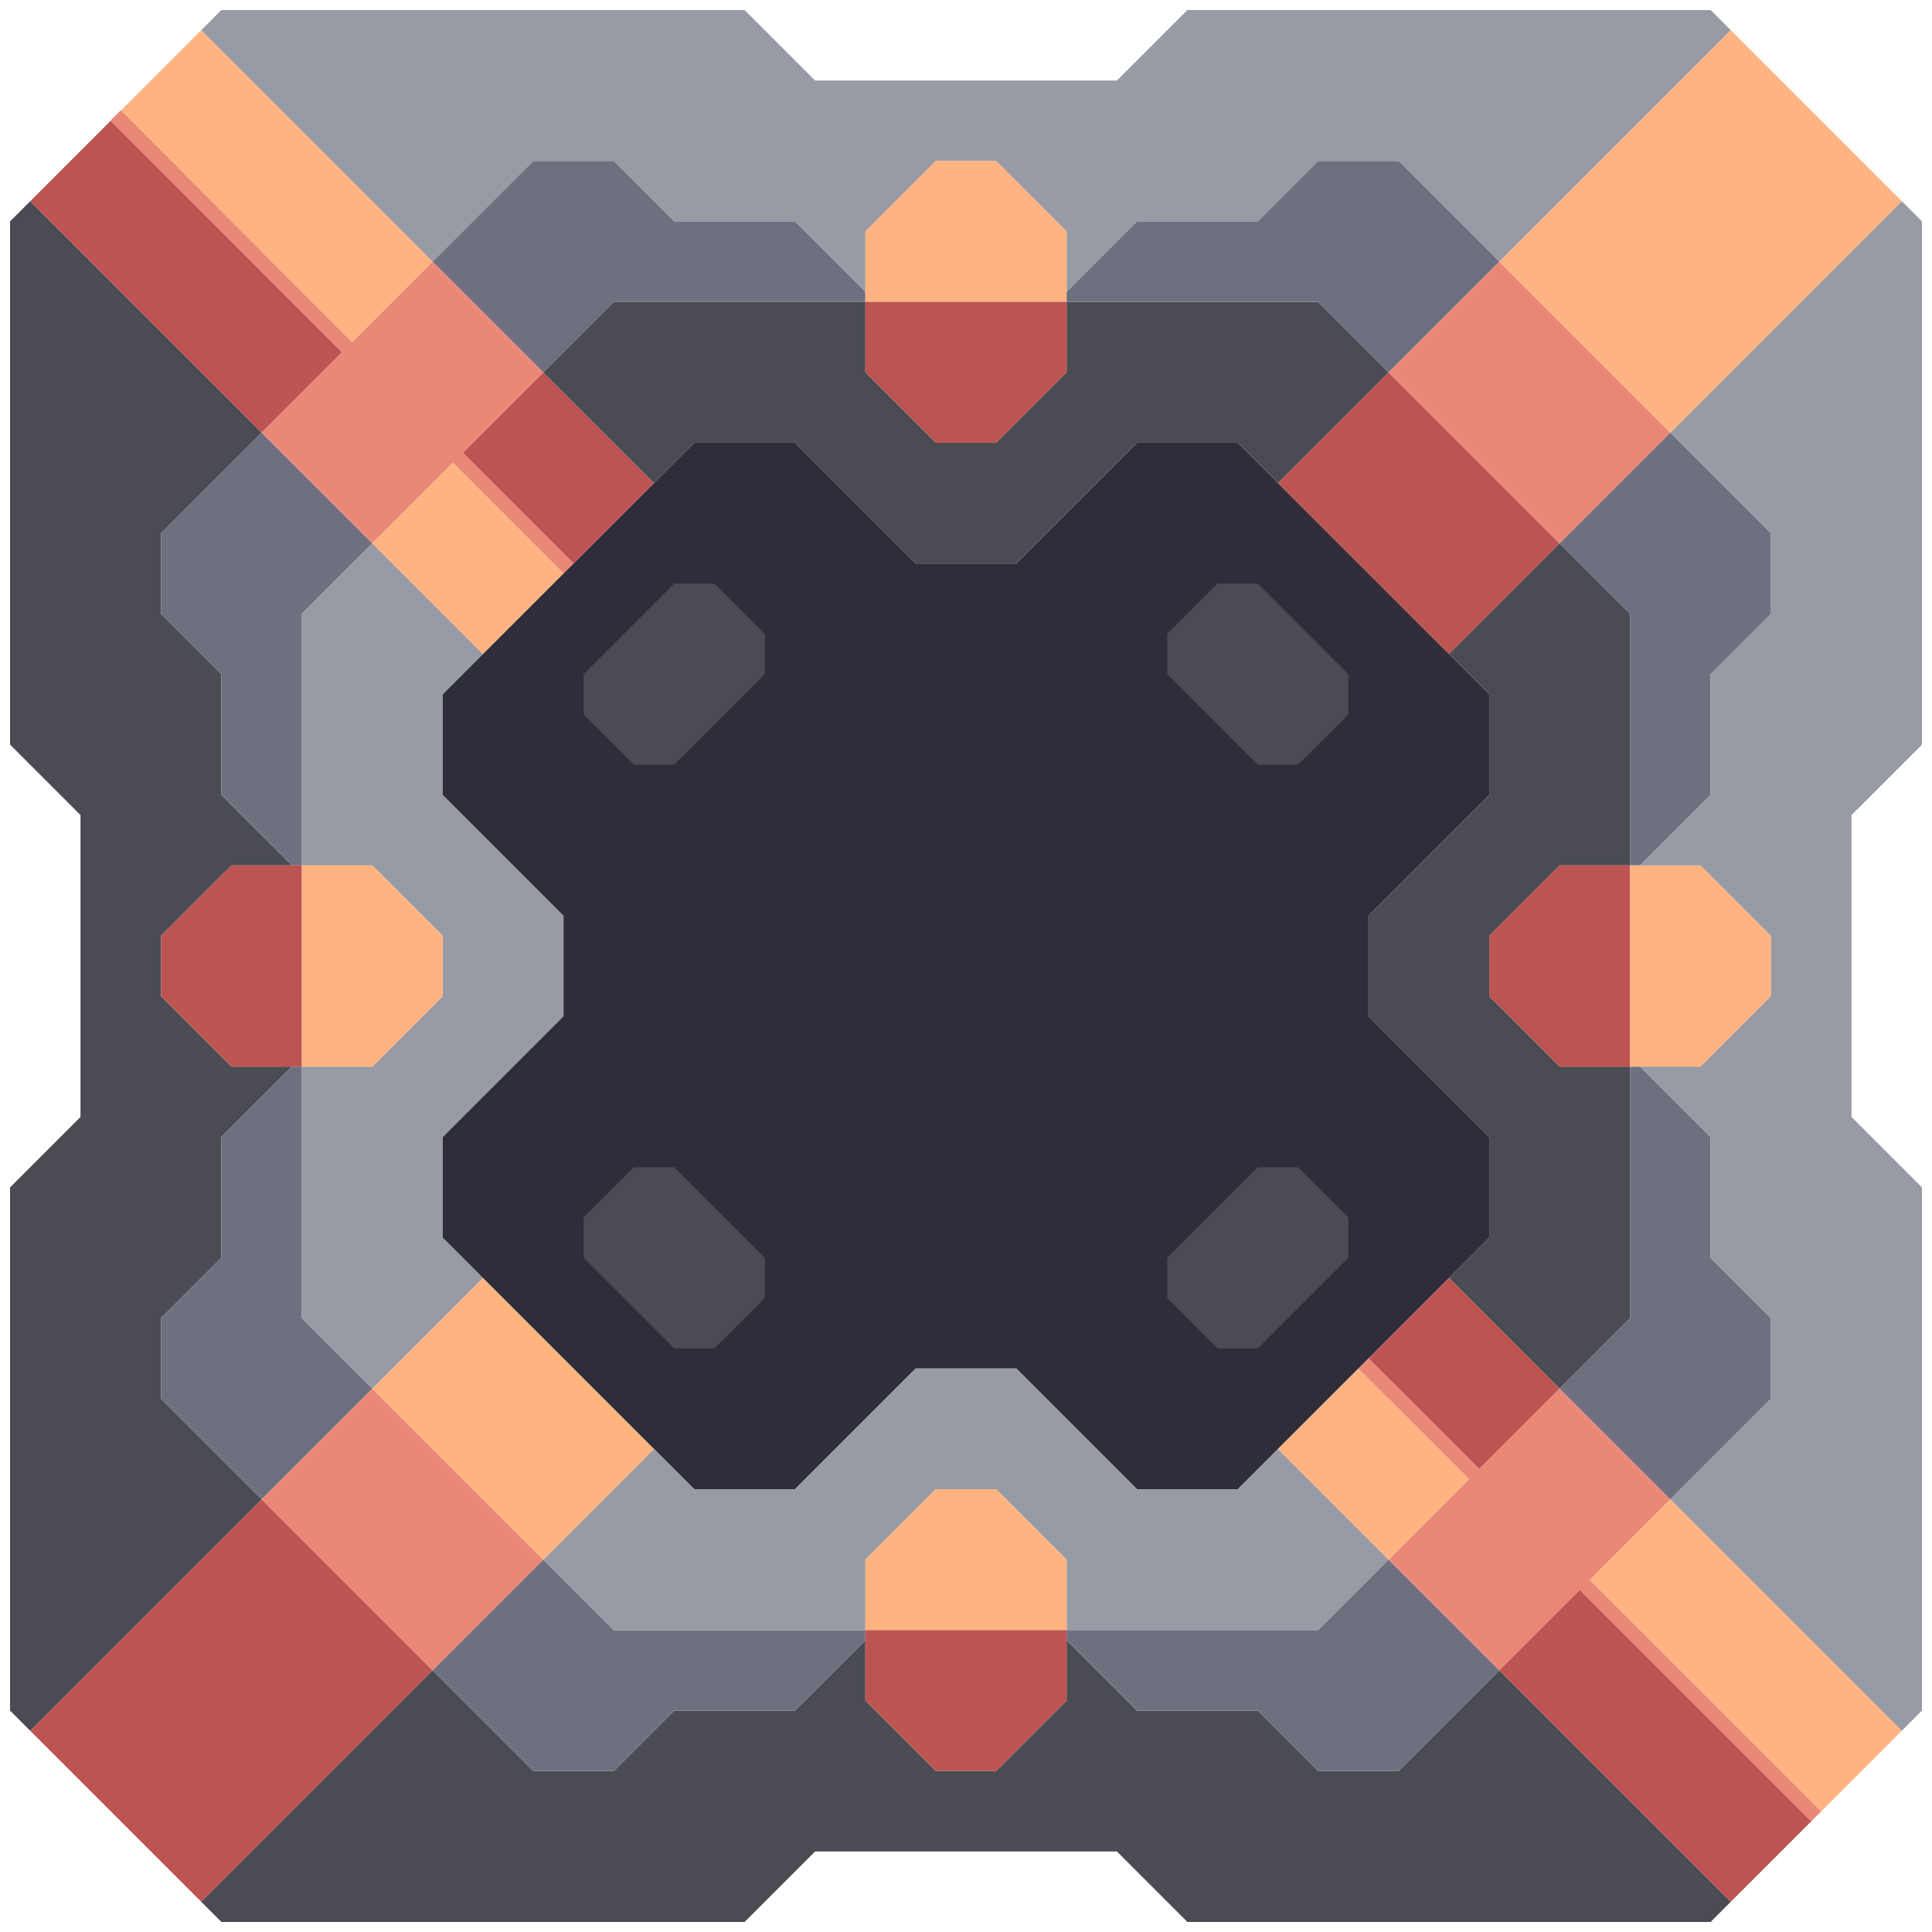 <svg xmlns="http://www.w3.org/2000/svg" width="96" height="96" style="fill-opacity:1;color-rendering:auto;color-interpolation:auto;text-rendering:auto;stroke:#000;stroke-linecap:square;stroke-miterlimit:10;shape-rendering:auto;stroke-opacity:1;fill:#000;stroke-dasharray:none;font-weight:400;stroke-width:1;font-family:&quot;Dialog&quot;;font-style:normal;stroke-linejoin:miter;font-size:12px;stroke-dashoffset:0;image-rendering:auto">
    <g style="stroke-linecap:round;fill:#4a4b53;stroke:#4a4b53">
        <path stroke="none" d="M.5 37V11l1-1L13 21.5l-5 5v4l3 3v6l3.5 3.5h-3L8 46.5v3l3.5 3.5h3L11 56.5v6l-3 3v4l5 5L1.5 86l-1-1V59L4 55.5v-15Z" style="stroke:none"/>
    </g>
    <g stroke="none" style="stroke-linecap:round;fill:#bc5452;stroke:#bc5452">
        <path d="m1.5 10 4-4L17 17.5l-4 4Zm0 76L13 74.5l8.5 8.5L10 94.5Z" style="stroke:none"/>
        <path d="m6 5.5 4-4L21.5 13l-4 4Z" style="fill:#feb380;stroke:none"/>
        <path d="M7 7.5 5.5 6l.5-.5 1 1Z" style="fill:#ea8878;stroke:none"/>
        <path d="M9 9.5 5.5 6l.5-.5 3 3Z" style="fill:#ea8878;stroke:none"/>
        <path d="M8 30.5v-4l5-5 5.5 5.5-3.5 3.5V43h-.5L11 39.5v-6Z" style="fill:#6e7080;stroke:none"/>
        <path d="M8 49.5v-3l3.5-3.5H15v10h-3.5Z" style="stroke:none"/>
        <path d="M8 69.5v-4l3-3v-6l3.5-3.5h.5v12.5l3.5 3.5-5.5 5.5Z" style="fill:#6e7080;stroke:none"/>
        <path d="m10 1.5 1-1h26L40.5 4h15L59 .5h26l1 1L74.5 13l-5-5h-4l-3 3h-6L53 14.5v-3L49.5 8h-3L43 11.5v3L39.5 11h-6l-3-3h-4l-5 5Z" style="fill:#989aa4;stroke:none"/>
        <path d="M11 11.5 5.5 6l.5-.5 5 5Z" style="fill:#ea8878;stroke:none"/>
        <path d="M10 94.5 21.5 83l5 5h4l3-3h6l3.5-3.5v3l3.5 3.5h3l3.5-3.5v-3l3.5 3.5h6l3 3h4l5-5L86 94.5l-1 1H59L55.5 92h-15L37 95.5H11Z" style="fill:#4a4b53;stroke:none"/>
        <path d="M13 13.5 5.5 6l.5-.5 7 7Z" style="fill:#ea8878;stroke:none"/>
        <path d="m13 21.5 4-4L5.5 6l.5-.5L17.5 17l4-4 5.5 5.5-4 4 5.5 5.5-.5.5-5.5-5.5-4 4Zm0 53 5.5-5.5 8.5 8.5-5.5 5.5Z" style="fill:#ea8878;stroke:none"/>
        <path d="M15 43V30.5l3.5-3.5 5.5 5.5-2 2v5l6 6v5l-6 6v5l2 2-5.5 5.5-3.5-3.5V53h3.5l3.5-3.5v-3L18.5 43Z" style="fill:#989aa4;stroke:none"/>
        <path d="M15 53V43h3.5l3.5 3.5v3L18.5 53Zm3.5-26 4-4 5.5 5.5-4 4Zm0 42 5.5-5.5 8.5 8.5-5.5 5.5Z" style="fill:#feb380;stroke:none"/>
        <path d="m21.5 13 5-5h4l3 3h6l3.5 3.5v.5H30.5L27 18.5Z" style="fill:#6e7080;stroke:none"/>
        <path d="M22 39.5v-5L34.5 22h5l6 6h5l6-6h5L74 34.5v5l-6 6v5l6 6v5L61.5 74h-5l-6-6h-5l-6 6h-5L22 61.5v-5l6-6v-5Z" style="fill:#2f2d39;stroke:none"/>
        <path d="m21.5 83 5.5-5.5 3.5 3.5H43v.5L39.5 85h-6l-3 3h-4Z" style="fill:#6e7080;stroke:none"/>
        <path d="m23 22.5 4-4 5.5 5.5-4 4Z" style="stroke:none"/>
        <path d="m27 18.5 3.5-3.5H43v3.5l3.5 3.5h3l3.5-3.5V15h12.5l3.5 3.5-5.5 5.5-2-2h-5l-6 6h-5l-6-6h-5l-2 2Z" style="fill:#4a4b53;stroke:none"/>
        <path d="m27 77.5 5.5-5.5 2 2h5l6-6h5l6 6h5l2-2 5.5 5.5-3.5 3.5H53v-3.5L49.5 74h-3L43 77.5V81H30.5Z" style="fill:#989aa4;stroke:none"/>
        <path d="M29 33.5v2l2.5 2.5h2l4.5-4.5v-2L35.5 29h-2Zm0 27v2l4.5 4.5h2l2.5-2.5v-2L33.5 58h-2Z" style="fill:#2f2d39;stroke:none"/>
        <path d="M29 35.5v-2l4.5-4.5h2l2.5 2.5v2L33.5 38h-2Zm0 27v-2l2.5-2.5h2l4.5 4.5v2L35.5 67h-2Z" style="fill:#4a4b53;stroke:none"/>
        <path d="M43 15v-3.5L46.5 8h3l3.5 3.5V15Z" style="fill:#feb380;stroke:none"/>
        <path d="M43 18.5V15h10v3.5L49.5 22h-3Z" style="stroke:none"/>
        <path d="M43 81v-3.5l3.5-3.5h3l3.5 3.5V81Z" style="fill:#feb380;stroke:none"/>
        <path d="M43 84.5V81h10v3.5L49.5 88h-3Z" style="stroke:none"/>
        <path d="M53 15v-.5l3.5-3.5h6l3-3h4l5 5-5.5 5.5-3.5-3.5Zm0 66.5V81h12.5l3.5-3.5 5.5 5.5-5 5h-4l-3-3h-6Z" style="fill:#6e7080;stroke:none"/>
        <path d="M58 31.5v2l4.5 4.5h2l2.5-2.5v-2L62.5 29h-2Zm0 31v2l2.5 2.5h2l4.5-4.5v-2L64.5 58h-2Z" style="fill:#2f2d39;stroke:none"/>
        <path d="M58 33.5v-2l2.5-2.5h2l4.5 4.5v2L64.5 38h-2Zm0 31v-2l4.5-4.5h2l2.5 2.5v2L62.5 67h-2Z" style="fill:#4a4b53;stroke:none"/>
        <path d="m63.5 24 5.5-5.5 8.5 8.5-5.5 5.5Z" style="stroke:none"/>
        <path d="m63.5 72 4-4 5.5 5.5-4 4Z" style="fill:#feb380;stroke:none"/>
        <path d="M68 50.5v-5l6-6v-5l-2-2 5.5-5.5 3.5 3.5V43h-3.5L74 46.5v3l3.5 3.5H81v12.5L77.5 69 72 63.5l2-2v-5Z" style="fill:#4a4b53;stroke:none"/>
        <path d="m68 67.5 4-4 5.5 5.5-4 4Z" style="stroke:none"/>
        <path d="M69 69.5 67.5 68l.5-.5 1 1Zm0-51 5.5-5.5 8.5 8.5-5.5 5.5Z" style="fill:#ea8878;stroke:none"/>
        <path d="m69 77.5 4-4-5.5-5.5.5-.5 5.5 5.5 4-4 5.5 5.5-4 4L90.5 90l-.5.5L78.5 79l-4 4Z" style="fill:#ea8878;stroke:none"/>
        <path d="M74 49.5v-3l3.5-3.5H81v10h-3.5Z" style="stroke:none"/>
        <path d="M74.5 13 86 1.5l8.5 8.5L83 21.5Z" style="fill:#feb380;stroke:none"/>
        <path d="m74.5 83 4-4L90 90.5l-4 4Z" style="stroke:none"/>
        <path d="m77.5 27 5.5-5.5 5 5v4l-3 3v6L81.5 43H81V30.5Zm0 42 3.5-3.5V53h.5l3.5 3.5v6l3 3v4l-5 5Z" style="fill:#6e7080;stroke:none"/>
        <path d="m79 78.5 4-4L94.5 86l-4 4ZM81 53V43h3.5l3.5 3.5v3L84.5 53Z" style="fill:#feb380;stroke:none"/>
        <path d="m81.5 43 3.5-3.5v-6l3-3v-4l-5-5L94.5 10l1 1v26L92 40.5v15l3.5 3.5v26l-1 1L83 74.5l5-5v-4l-3-3v-6L81.5 53h3l3.5-3.5v-3L84.5 43Z" style="fill:#989aa4;stroke:none"/>
    </g>
</svg>
